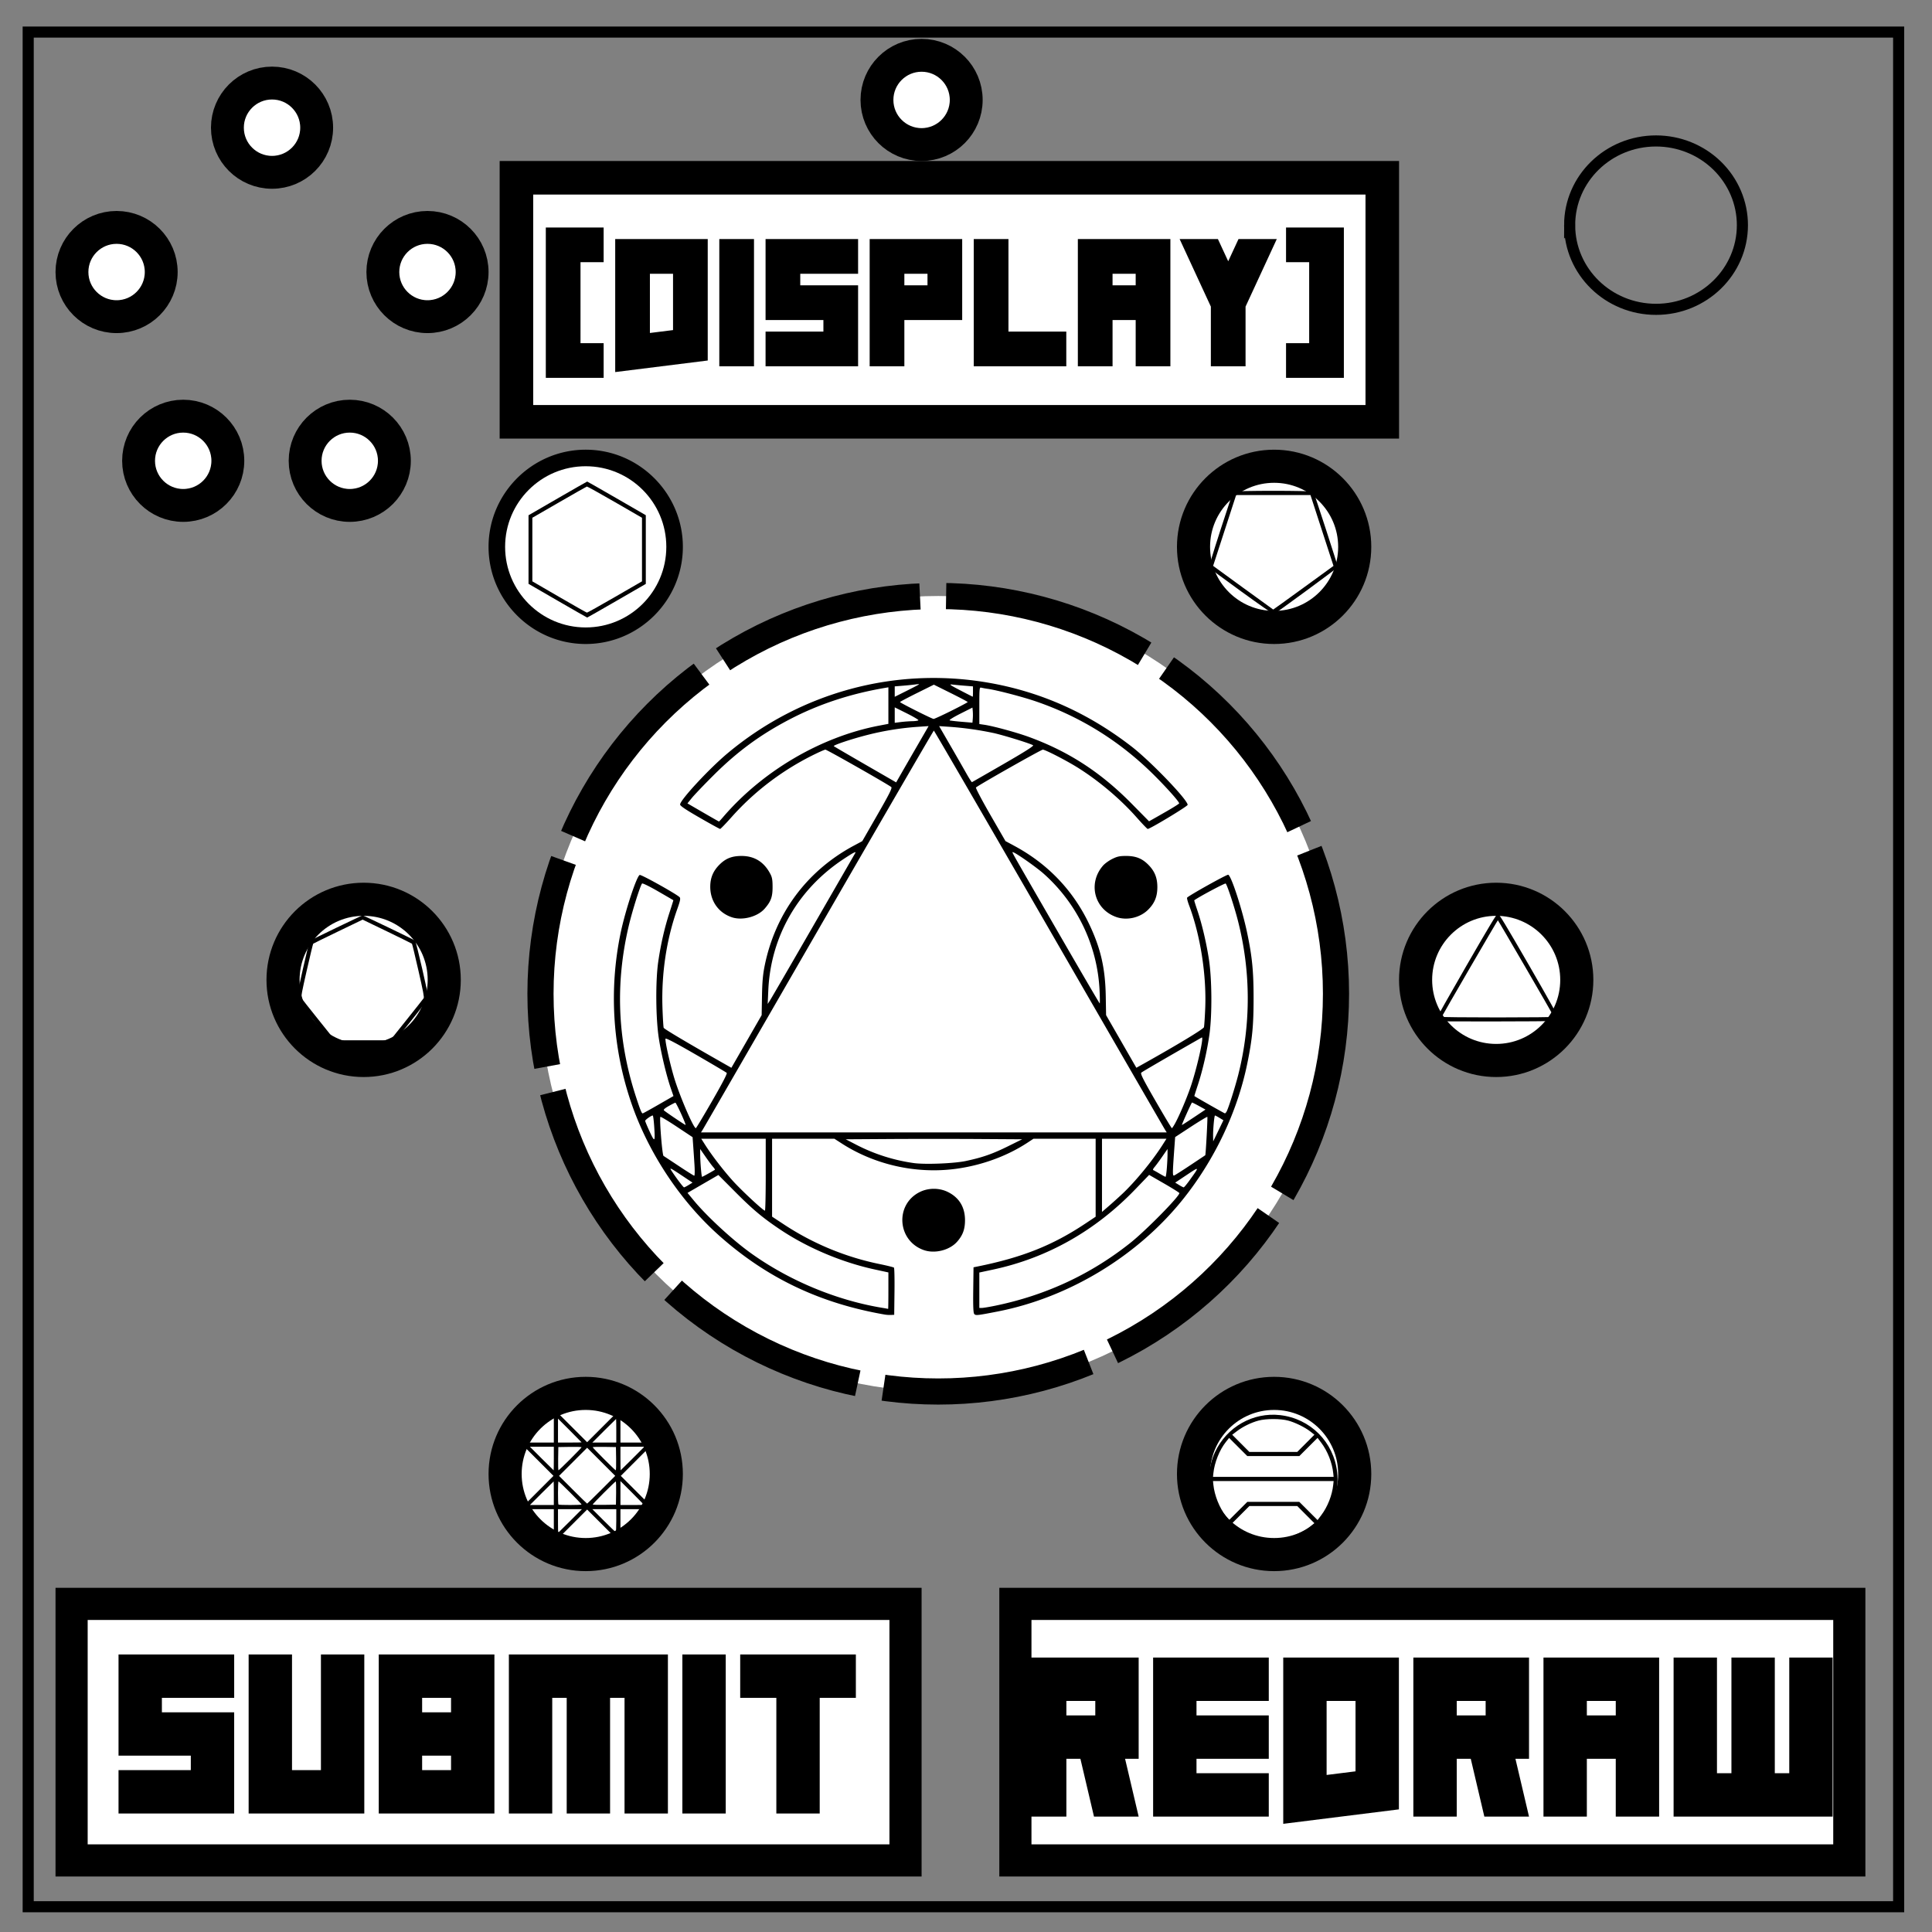 <svg fill="none" viewBox="0 0 348 348" xmlns="http://www.w3.org/2000/svg"><rect x="0" y="0" width="348" height="348" fill="#808080" stroke="none"/><g stroke="#000"><path d="M5.079 5.776h336.913v337.67H5.08z" stroke-width="2"/><path d="M282.73 40.554c0-8.376 6.966-15.165 15.56-15.165 4.126 0 8.084 1.597 11.001 4.441 2.918 2.844 4.558 6.702 4.558 10.724 0 8.376-6.966 15.165-15.56 15.165-8.593 0-15.559-6.79-15.559-15.165z" stroke-width="2"/><circle cx="169" cy="179" r="71.646" fill="#fff" stroke-dasharray="37.67,4.709" stroke-width="4.709" paint-order="stroke fill markers"/></g><path d="M159.45 236.8c-11.705-2.021-21.254-6.557-29.846-14.178-7.035-6.24-12.807-14.945-15.899-23.979a58 58 0 0 1-1.94-30.474c.818-3.989 2.903-10.352 3.463-10.567.284-.109 6.818 3.543 7.205 4.027.17.21.073.679-.425 2.072-1.956 5.471-2.89 11.681-2.683 17.812.063 1.84.162 3.469.222 3.62.088.223 4.357 2.755 11.12 6.595l1.071.608 5.454-9.485.058-3.39c.044-2.552.162-3.904.478-5.477 1.891-9.398 7.578-17.087 15.99-21.618l1.6-.862 2.731-4.756c2.138-3.721 2.68-4.803 2.495-4.973-.448-.411-11.595-6.746-11.87-6.746-.153 0-1.229.478-2.393 1.061-5.538 2.778-10.474 6.552-14.522 11.104-1.036 1.166-1.958 2.119-2.049 2.119s-1.75-.913-3.687-2.029c-2.525-1.454-3.522-2.126-3.522-2.373 0-.807 5.254-6.474 8.57-9.244 13.114-10.952 30.073-15.57 46.759-12.731 9.514 1.618 18.09 5.423 25.998 11.536 3.413 2.638 10.094 9.587 10.094 10.5 0 .257-6.767 4.341-7.192 4.341-.088 0-.985-.933-1.993-2.074-2.92-3.305-6.818-6.599-10.623-8.979-2.043-1.278-5.84-3.231-6.282-3.231-.3 0-11.65 6.427-12.04 6.818-.086.087 1.075 2.295 2.58 4.907l2.74 4.75 1.596.858c5.983 3.218 10.534 7.958 13.425 13.982 2.118 4.413 2.953 8.018 3.04 13.117l.058 3.39 5.454 9.481 1.255-.702c6.127-3.427 10.829-6.271 10.918-6.606.056-.21.158-1.71.228-3.333.256-6.019-.86-13.19-2.895-18.596-.257-.68-.422-1.31-.368-1.397.206-.333 7.178-4.224 7.41-4.135.562.216 2.529 6.264 3.42 10.523.896 4.277 1.149 6.878 1.146 11.796-.003 4.906-.236 7.297-1.141 11.713-1.78 8.685-5.882 17.325-11.617 24.474-8.172 10.186-20.505 17.65-33.307 20.157-3.748.734-3.997.76-4.257.447-.163-.197-.212-1.405-.175-4.337l.051-4.064.667-.134c8.106-1.638 13.57-3.81 19.474-7.742l1.857-1.237v-14.041h-11.204l-1.017.67c-3.726 2.46-8.336 4.14-13.046 4.758-7.094.93-14.507-.732-20.497-4.595l-1.291-.833H139.07v14.028l2.234 1.47a49.282 49.282 0 0 0 17.148 7.076c1.334.273 2.491.562 2.572.64.08.079.124 2.023.095 4.32l-.051 4.177-.571.026a5.909 5.909 0 0 1-1.048-.056zm.571-4.311v-3.294l-2.428-.526c-5.959-1.29-12.14-3.901-17.094-7.22-3.116-2.087-4.917-3.595-8.026-6.718l-3.075-3.088-5.561 3.225 1.132 1.37c2.405 2.907 7.052 7.185 10.387 9.561 6.882 4.904 15.323 8.409 23.522 9.766a23.8 23.8 0 0 1 1.095.196c.027.012.048-1.46.048-3.272zm19.168 2.719c9.142-1.873 17.293-5.66 24.447-11.36 2.784-2.218 8.79-8.32 8.798-8.94.001-.079-1.224-.85-2.722-1.712l-2.725-1.569-2.476 2.576c-7.196 7.488-15.87 12.388-25.623 14.476l-2.486.533v6.38h.454c.25 0 1.3-.173 2.333-.385zm22.965-20.161c2.333-2.19 5.428-5.957 7.257-8.833l.697-1.095h-11.613v13.18l1.183-1.02c.65-.56 1.765-1.565 2.477-2.233zm-64.226-3.452v-6.476h-11.613l.696 1.095c1.179 1.856 3.159 4.436 4.9 6.387 1.56 1.746 5.559 5.47 5.875 5.47.078 0 .143-2.914.143-6.476zm-13.879 1.849l.691-.425-2.105-1.402c-1.83-1.219-2.057-1.326-1.738-.824.768 1.21 2.18 3.087 2.318 3.081.079-.003.454-.197.834-.43zm90.207-.819c1.848-2.565 1.853-2.553-.468-1.008l-2.105 1.402.691.425c.38.233.756.427.835.43.079.004.55-.558 1.047-1.248zm-86.636-1.252a29.492 29.492 0 0 0 1.151-.667c.044-.036-.094-.257-.307-.493-.212-.235-.827-1.062-1.365-1.838l-.98-1.41.002.934c.002 1.331.229 4.077.337 4.077.05 0 .573-.271 1.162-.603zm82.558-.969c.068-.864.123-1.991.124-2.505v-.935l-.978 1.41c-.538.777-1.16 1.616-1.38 1.866s-.317.488-.212.527c.104.04.619.327 1.142.638.524.31 1.004.566 1.067.568.063.002.17-.704.237-1.568zm-85.084-.57a425.72 425.72 0 0 0-.233-3.478l-.111-1.524-2.841-1.885c-1.563-1.037-2.892-1.835-2.953-1.774-.207.207.327 6.89.562 7.037.122.076 1.379.906 2.793 1.844 1.414.938 2.646 1.712 2.739 1.719.093.007.113-.85.044-1.94zm89.342.03l2.66-1.773c.089-.057.458-6.83.378-6.911-.052-.052-1.378.745-2.947 1.77l-2.852 1.866-.112 1.533c-.372 5.1-.376 5.503-.058 5.381.167-.064 1.486-.904 2.931-1.867zm-40.456-.742c2.954-.626 4.804-1.27 7.564-2.636l2.571-1.272-7.952-.05c-4.373-.027-11.523-.027-15.887 0l-7.935.05 1.888.98a32.378 32.378 0 0 0 10.364 3.304c2.06.283 7.262.075 9.388-.376zm-56.143-6.227c-.073-1.081-.19-1.966-.258-1.965-.277.002-1.363.77-1.363.964 0 .114.364.99.809 1.947.926 1.994 1.006 1.9.812-.946zm101.83-1.536c-.384-.235-.75-.428-.813-.429-.137 0-.368 2.546-.344 3.79l.016.875 1.84-3.809-.699-.427zm-9.784 2.189c-.151-.236-9.562-16.52-20.913-36.187-11.351-19.667-20.693-35.759-20.76-35.759-.065 0-9.407 16.091-20.757 35.759-11.351 19.667-20.762 35.952-20.912 36.187l-.274.429h83.89zm-81.612-5.222c1.861-3.228 2.753-4.95 2.628-5.074-.104-.104-2.614-1.59-5.579-3.301-3.622-2.092-5.409-3.027-5.447-2.85-.109.495.937 5.09 1.704 7.49 1.085 3.392 3.367 8.627 3.76 8.622.064 0 1.384-2.2 2.934-4.887zm83.415 3.984c.768-1.417 1.983-4.266 2.725-6.391 1.128-3.23 2.508-9.297 2.056-9.039-6.12 3.495-10.696 6.155-10.886 6.33-.2.183.303 1.181 2.57 5.115 1.55 2.688 2.87 4.888 2.931 4.888.062.001.334-.405.604-.903zm-88.99-1.676c-.504-1.105-.971-2.011-1.04-2.014-.067-.002-.602.266-1.186.596-.712.402-1 .663-.872.791.273.273 3.734 2.61 3.886 2.625.07.006-.285-.893-.788-1.998zm92.362.619l2.08-1.39-1.18-.649c-.648-.357-1.21-.635-1.247-.619-.112.048-1.907 4.048-1.817 4.048.046 0 1.02-.625 2.164-1.39zm-96.464-2.266l2.716-1.561-.464-1.343c-.802-2.327-1.743-6.25-2.179-9.085-.556-3.616-.604-10.317-.1-13.78.455-3.12 1.142-6.124 2.014-8.802.403-1.235.72-2.255.707-2.267a451.17 451.17 0 0 0-2.751-1.597c-1.539-.89-2.794-1.503-2.883-1.408-.317.342-1.732 4.819-2.371 7.502-2.49 10.452-2.077 20.658 1.25 30.854.794 2.437 1.042 3.048 1.234 3.048.06 0 1.333-.703 2.827-1.562zm102.35 1.228c.35-.657 1.543-4.426 2.109-6.667 2.295-9.091 2.265-18.605-.086-27.758-.656-2.552-1.907-6.349-2.189-6.642-.113-.117-4.85 2.406-5.664 3.018-.026.019.214.8.533 1.734.838 2.456 1.647 5.877 2.115 8.937.539 3.525.584 9.896.095 13.427-.41 2.962-1.224 6.526-2.088 9.142-.364 1.1-.65 2.009-.635 2.02.27.204 5.399 3.114 5.495 3.117.075.003.217-.145.315-.328zm-74.44-33.473l7.553-13.094c.216-.37-.422-.036-2.243 1.178-8.137 5.422-12.991 13.934-13.423 23.534l-.112 2.476.379-.572c.208-.314 3.739-6.4 7.847-13.523zm51.557 11.666c-.382-8.05-3.994-15.607-10.042-21.007-1.35-1.206-5.193-3.896-5.564-3.896-.203 0-.779-1.02 8.316 14.723 3.976 6.882 7.268 12.512 7.314 12.512.047 0 .036-1.05-.025-2.333zm-67.892-31.14c7.125-8.355 17.649-14.542 28.158-16.557l1.694-.325v-6.583l-.619.106c-6.291 1.07-12.004 2.964-17.279 5.728-5.226 2.738-9.371 5.793-13.638 10.052-1.683 1.68-3.421 3.499-3.86 4.04l-.8.984 2.813 1.632c1.548.897 2.838 1.633 2.868 1.634.029.002.327-.318.662-.71zm80.085-1.198c1.177-.677 2.141-1.29 2.142-1.363.003-.298-2.11-2.682-4.456-5.024-6.11-6.1-13.243-10.561-21.328-13.335-2.413-.828-7.003-2.026-8.687-2.269a13.15 13.15 0 0 1-1.19-.217c-.31-.087-.334.155-.334 3.23v3.324l.905.134c1.64.242 5.822 1.385 8.048 2.2 7.146 2.617 12.912 6.362 18.473 12l3.142 3.186.572-.318c.314-.175 1.535-.871 2.712-1.548zm-45.014-11.78l2.025-3.501-1.86.125a51.08 51.08 0 0 0-9.098 1.45c-2.864.723-6.291 1.867-6.116 2.042.051.052 2.599 1.54 5.66 3.307l5.568 3.213.898-1.566c.493-.862 1.808-3.143 2.922-5.07zm15.52 3.334c3.89-2.244 5.5-3.267 5.322-3.382-.489-.318-5.422-1.841-7.21-2.226a58.31 58.31 0 0 0-7.759-1.093l-1.954-.131 2.025 3.5a660.02 660.02 0 0 1 2.907 5.067c.485.862.928 1.547.986 1.524.058-.024 2.615-1.49 5.683-3.26zm-16.417-7.719c.543-.009 1.03-.085 1.083-.169.051-.084-.886-.64-2.084-1.237l-2.178-1.084v2.78l1.095-.137c.602-.075 1.54-.144 2.084-.153zm10.879-1.81l-.06-.64-2.19 1.104c-1.277.645-2.07 1.145-1.904 1.201.157.053 1.143.168 2.19.255l1.905.16.059-.72a9.553 9.553 0 0 0 0-1.36zm-3.87-.06c1.624-.81 2.954-1.52 2.954-1.576 0-.057-1.372-.784-3.048-1.617l-3.047-1.514-3.048 1.514c-1.676.833-3.047 1.56-3.047 1.617 0 .137 5.744 3.024 6.046 3.038.13.006 1.565-.652 3.19-1.462zm-5.807-4.76c.052-.053-.248-.047-.667.012-.419.06-1.426.162-2.238.228l-1.476.121v1.875l2.143-1.07c1.178-.59 2.185-1.114 2.238-1.167zm9.713 1.297v-.936l-1.476-.12a83.972 83.972 0 0 1-2.238-.21c-.658-.078-.464.064 1.428 1.046a124.7 124.7 0 0 0 2.238 1.147c.026.005.048-.412.048-.927zm-8.888 100.59c-4.779-1.708-5.196-8.237-.67-10.46 1.542-.757 3.48-.757 5.022 0 2.043 1.004 3.1 2.738 3.1 5.088 0 1.622-.396 2.707-1.406 3.858-1.366 1.556-4.05 2.228-6.046 1.514zm-34.504-59.925c-2.429-.791-3.945-2.928-3.93-5.538.009-1.593.522-2.815 1.663-3.956 1.115-1.115 2.235-1.558 3.948-1.563 2.325-.006 4.051 1.056 5.186 3.192.347.651.428 1.11.428 2.423 0 1.778-.304 2.599-1.438 3.891-1.269 1.445-3.98 2.163-5.857 1.551zm69.167-.07c-3.94-1.408-5.12-6.091-2.335-9.264.32-.365 1.07-.903 1.665-1.195.896-.44 1.328-.531 2.511-.528 1.71.005 2.833.448 3.941 1.556 1.165 1.165 1.653 2.364 1.653 4.059 0 1.695-.488 2.893-1.653 4.058-1.465 1.465-3.846 2.007-5.782 1.315z" fill="#000"/><g fill="#fff" stroke="#000" paint-order="stroke fill markers"><path d="M12.896 288.9h150.21v46.209H12.896zm170 0h150.21v46.209h-150.21z" stroke-width="5.791"/><g stroke-width="5.921"><circle cx="49" cy="23" r="8.039"/><circle cx="77" cy="49" r="8.039"/><circle cx="21" cy="49" r="8.039"/><circle cx="33" cy="83" r="8.039"/><circle cx="63" cy="83" r="8.039"/></g><path d="M93.022 32.022h155.96v43.956H93.022z" stroke-width="6.044"/></g><g color="#000" paint-order="stroke fill markers"><path d="M105.5 81C95.87 81 88 88.87 88 98.5s7.87 17.5 17.5 17.5 17.5-7.87 17.5-17.5S115.13 81 105.5 81zm0 5.965A11.49 11.49 0 0 1 117.035 98.5a11.49 11.49 0 0 1-11.535 11.535A11.49 11.49 0 0 1 93.965 98.5 11.49 11.49 0 0 1 105.5 86.965z" fill="#000" style="font-feature-settings:normal;font-variant-alternates:normal;font-variant-caps:normal;font-variant-east-asian:normal;font-variant-ligatures:normal;font-variant-numeric:normal;font-variant-position:normal;font-variation-settings:normal;inline-size:0;isolation:auto;mix-blend-mode:normal;shape-margin:0;shape-padding:0;text-decoration-color:#000;text-decoration-line:none;text-decoration-style:solid;text-indent:0;text-orientation:mixed;text-transform:none;white-space:normal"/><path d="M120.02 98.5c0 8.018-6.5 14.518-14.518 14.518s-14.518-6.5-14.518-14.518 6.5-14.518 14.518-14.518 14.518 6.5 14.518 14.518z" fill="#fff" style="font-feature-settings:normal;font-variant-alternates:normal;font-variant-caps:normal;font-variant-east-asian:normal;font-variant-ligatures:normal;font-variant-numeric:normal;font-variant-position:normal;font-variation-settings:normal;inline-size:0;isolation:auto;mix-blend-mode:normal;shape-margin:0;shape-padding:0;text-decoration-color:#000;text-decoration-line:none;text-decoration-style:solid;text-indent:0;text-orientation:mixed;text-transform:none;white-space:normal"/></g><g fill="#fff" stroke="#000" stroke-width="5.964" paint-order="stroke fill markers"><circle cx="229.5" cy="98.5" r="14.518"/><circle cx="269.5" cy="176.5" r="14.518"/><circle cx="229.5" cy="265.5" r="14.518"/><circle cx="105.5" cy="265.5" r="14.518"/><circle cx="65.5" cy="176.5" r="14.518"/></g><path d="M100.45 108.2l-5.25-3.036V92.812l5.25-3.037c2.888-1.67 5.28-3.036 5.315-3.037.036 0 2.427 1.364 5.313 3.032l5.247 3.032v12.372l-5.247 3.032c-2.886 1.668-5.277 3.032-5.313 3.032-.036 0-2.427-1.367-5.315-3.037zm10.302-.662l4.886-2.823V93.259l-4.894-2.829c-2.692-1.556-4.959-2.812-5.038-2.792-.078.02-2.32 1.294-4.98 2.83l-4.838 2.792v11.454l4.843 2.811c2.664 1.547 4.91 2.818 4.99 2.825.08.007 2.344-1.258 5.03-2.811zM227.91 277.89c-1.087-.127-2.727-.635-3.806-1.178-5.494-2.767-7.858-9.588-5.251-15.151 2.125-4.536 6.839-7.217 11.717-6.664 5.467.62 9.68 4.846 10.29 10.324.694 6.22-3.935 11.957-10.228 12.678-1.218.14-1.462.139-2.722-.008zm4.16-1c1.23-.317 3.008-1.192 3.951-1.945l.73-.582-3.08-3.088h-8.633l-3.084 3.092.779.599c1.47 1.131 3.363 1.932 5.164 2.185 1.09.154 3.035.031 4.173-.262zm-2.716-6.365h4.684l3.286 3.28.65-.859c1.16-1.53 1.98-3.607 2.176-5.514l.067-.657h-21.726l.067.657c.196 1.923 1.106 4.2 2.252 5.636l.582.73 3.278-3.273zm10.796-5.156c-.196-1.907-1.015-3.984-2.175-5.514l-.651-.858-3.286 3.279h-9.368l-3.278-3.272-.583.73c-1.145 1.435-2.055 3.712-2.251 5.635l-.067.656h21.726zm-4.935-5.392l1.545-1.549-.734-.578c-.96-.756-2.73-1.628-3.984-1.963-1.416-.377-3.96-.378-5.369 0-1.295.347-2.794 1.08-3.864 1.893l-.859.65 3.088 3.095h8.632zM99.758 274.87v-3.03h-6.06l5.996-6-5.997-6h6.061v-6.06l6 5.995 6-5.996v6.06h6.06l-5.996 6 5.997 6h-6.061v6.061l-6-5.996-6 5.996zm2.938-.905l2.122-2.125h-4.31v2.125c0 1.169.015 2.125.033 2.125s.987-.957 2.155-2.125zm8.312-.063v-2.062h-4.31l2.06 2.062c1.133 1.135 2.103 2.063 2.155 2.063.052 0 .095-.928.095-2.063zm-11.25-4.937c0-1.17-.015-2.125-.033-2.125s-.987.956-2.155 2.125l-2.122 2.125h4.31zm5 2.032c0-.122-4.032-4.157-4.155-4.157-.117 0-.128 4.05-.012 4.166.115.115 4.167.106 4.167-.009zm6.222-2.064c.019-1.151-.01-2.093-.061-2.093-.127 0-4.16 4.031-4.16 4.157 0 .054.941.083 2.093.064l2.094-.034zm5.028 2.124c0-.018-.956-.988-2.125-2.155l-2.125-2.122v4.31h2.125c1.169 0 2.125-.015 2.125-.033zm-7.687-2.718l2.498-2.5-5.061-5.061-5.06 5.06 2.497 2.501c1.374 1.375 2.527 2.5 2.563 2.5.036 0 1.189-1.125 2.563-2.5zm-8.563-5.624v-2.125h-4.31l2.122 2.125c1.168 1.168 2.137 2.125 2.155 2.125.018 0 .033-.957.033-2.125zm2.967.095c1.118-1.117 2.033-2.074 2.033-2.128s-.942-.083-2.094-.064l-2.094.034-.034 2.094c-.019 1.152.01 2.094.061 2.094.053 0 1.01-.914 2.128-2.03zm8.255-.064l-.035-2.094-2.093-.034c-1.152-.019-2.094.009-2.094.06 0 .127 4.031 4.162 4.158 4.162.054 0 .082-.943.064-2.094zm2.965-.031l2.123-2.125h-4.31v2.125c0 1.169.015 2.125.033 2.125s.987-.957 2.155-2.125zm-9.187-2.908c0-.018-.956-.988-2.125-2.155l-2.125-2.122v4.31h2.125c1.169 0 2.125-.015 2.125-.033zm6.25-2.092c0-1.17-.015-2.125-.033-2.125s-.987.956-2.155 2.125l-2.122 2.125h4.31zM258.76 183.93c-.046-.046-.084-.18-.084-.299 0-.118 2.447-4.454 5.439-9.635 4.305-7.458 5.49-9.42 5.685-9.42s1.382 1.964 5.692 9.43c3.334 5.774 5.43 9.53 5.408 9.687-.036.257-.047.257-11.046.29-6.055.017-11.048-.007-11.094-.053zm21.145-.776c-.128-.334-10.038-17.391-10.104-17.391-.066 0-9.977 17.058-10.104 17.39-.024.062 4.39.11 10.104.11s10.128-.048 10.104-.11zM56.738 184.08c-1.783-2.23-3.26-4.168-3.28-4.305-.048-.3 2.187-10.151 2.335-10.299.134-.134 9.378-4.59 9.521-4.59.161 0 9.282 4.386 9.46 4.549.18.165 2.443 9.974 2.386 10.34-.021.138-1.498 2.076-3.28 4.306l-3.243 4.055H59.98zm16.486-.37c1.617-2.02 3.006-3.778 3.085-3.905.116-.187-.066-1.155-.94-4.983-.596-2.612-1.12-4.789-1.166-4.837-.045-.048-2.063-1.043-4.484-2.212l-4.402-2.124-4.41 2.125c-2.426 1.17-4.448 2.164-4.494 2.212-.045.048-.57 2.224-1.166 4.836-.872 3.828-1.054 4.795-.938 4.982.079.128 1.467 1.886 3.085 3.907l2.94 3.674h9.95zM223.6 106.55c-3.126-2.27-5.735-4.204-5.796-4.296-.076-.112.605-2.386 2.049-6.843 1.189-3.672 2.216-6.746 2.284-6.832.178-.228 14.255-.228 14.434 0 .136.174 4.41 13.318 4.41 13.558-.002.135-11.16 8.336-11.542 8.482-.085.033-2.712-1.798-5.839-4.069zm11.19-.684l5.406-3.932-4.147-12.761h-13.392l-4.144 12.753 5.388 3.93c2.964 2.161 5.41 3.932 5.436 3.936.026.004 2.48-1.763 5.453-3.926z" fill="#000"/><circle cx="166" cy="18" r="8.039" fill="#fff" stroke="#000" stroke-width="5.921" paint-order="stroke fill markers"/><g fill="#000" font-family="A Friend In Deed" font-weight="400" letter-spacing="0" word-spacing="0"><path d="M42.182 298.01v7.812H29.16v2.605h13.02v18.229H21.349v-7.813H34.37v-2.604H21.35v-18.23zm2.604 0h7.812v20.833h5.209V298.01h7.812v28.646H44.786zm31.25 10.417h5.208v-2.605h-5.208zm-7.813-10.417h20.834v28.646H68.223zm7.813 18.229v2.604h5.208v-2.604zm44.271 10.417h-7.813v-20.834h-2.604v20.834h-7.813v-20.834h-2.604v20.834h-7.812V298.01h28.646zm10.416 0h-7.812V298.01h7.812zm16.927-20.834v20.834h-7.812v-20.834h-6.51v-7.812h20.833v7.812z" font-size="53.333" aria-label="SUBMIT"/><path d="M108.73 40.978v6.25h-4.166V61.81h4.166v6.25H98.314V40.978zm2.084 2.082h16.666v21.876l-16.666 2.083zm6.25 6.25v10.668l4.166-.521V49.31zm18.75 16.668h-6.25V43.06h6.25zm18.75-22.918v6.25h-10.417v2.084h10.417v14.584h-16.667v-6.25h10.417v-2.084h-10.417V43.061zm2.083 0h16.667v14.584h-10.417v8.334h-6.25zm6.25 6.25v2.084h4.167v-2.083zm12.5-6.25h6.25v16.668h10.417v6.25h-16.667zm18.75 0h16.667v22.918h-6.25v-8.334h-4.167v8.334h-6.25zm6.25 6.25v2.084h4.167v-2.083zm17.708 5.918l-5.625-12.167h6.896l1.854 4 1.854-4h6.896l-5.625 12.167v10.75h-6.25zm13.542 12.832v-6.25h4.167V47.229h-4.167v-6.25h10.417V68.06z" font-size="42.667" aria-label="[DISPLAY]"/><path d="M192.08 306.38v2.604h5.208v-2.604zm-7.812-7.812h20.833v18.229h-2.448l2.448 10.416h-8.047l-2.448-10.416h-2.526v10.416h-7.812zm44.27 0v7.812h-13.02v2.604h13.02v7.813h-13.02v2.604h13.02v7.813h-20.833v-28.646zm2.605 0h20.833v27.343l-20.833 2.605zm7.812 7.812v13.334l5.208-.652V306.38zm23.438 0v2.604h5.208v-2.604zm-7.813-7.812h20.834v18.229h-2.448l2.447 10.416h-8.046l-2.448-10.416h-2.526v10.416h-7.813zm23.438 0h20.833v28.646h-7.813v-10.417h-5.208v10.416h-7.812zm7.812 7.812v2.604h5.209v-2.604zm15.625-7.812h7.813V319.4h2.604v-20.833h7.812V319.4h2.605v-20.833h7.812v28.646h-28.646z" font-size="53.333" aria-label="REDRAW"/></g></svg>